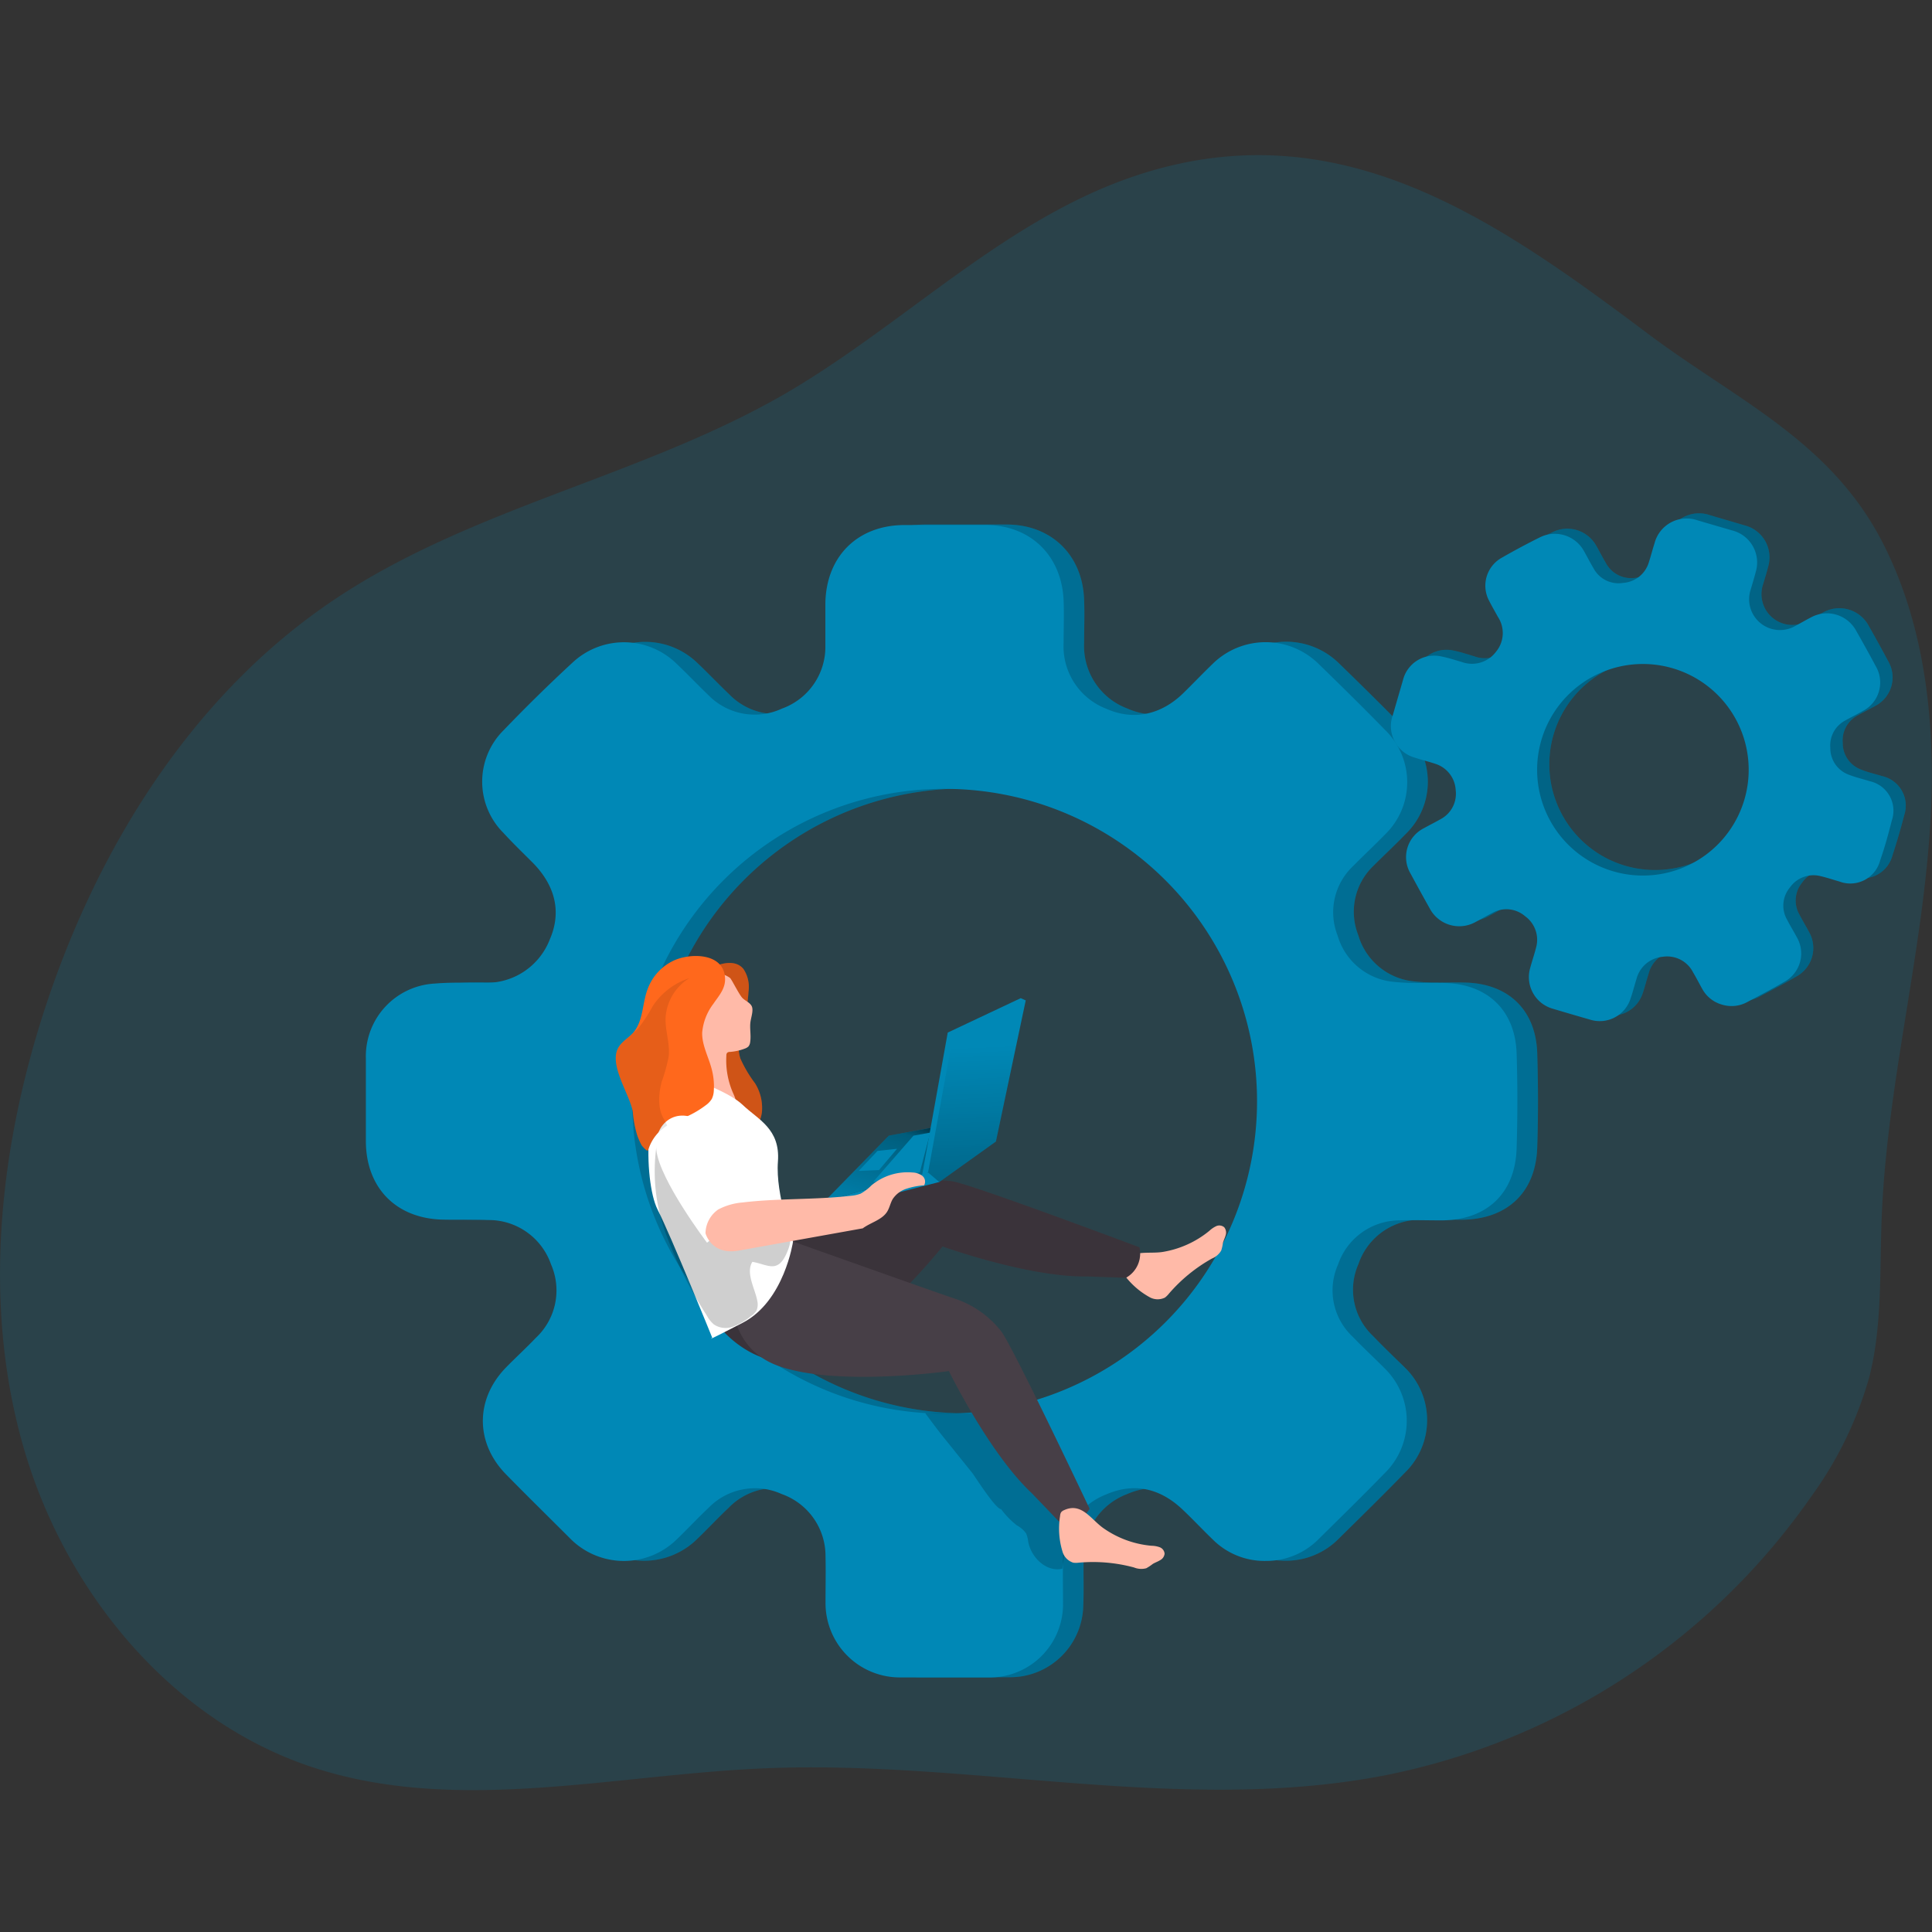 <?xml version="1.0" encoding="UTF-8" standalone="no"?>
<svg
   xmlns:dc="http://purl.org/dc/elements/1.1/"
   xmlns:cc="http://creativecommons.org/ns#"
   xmlns:rdf="http://www.w3.org/1999/02/22-rdf-syntax-ns#"
   xmlns:svg="http://www.w3.org/2000/svg"
   xmlns="http://www.w3.org/2000/svg"
   xmlns:xlink="http://www.w3.org/1999/xlink"
   xmlns:sodipodi="http://sodipodi.sourceforge.net/DTD/sodipodi-0.dtd"
   xmlns:inkscape="http://www.inkscape.org/namespaces/inkscape"
   inkscape:version="1.0 (4035a4fb49, 2020-05-01)"
   height="273.96"
   width="273.96"
   sodipodi:docname="settings_monochromatic.svg"
   version="1.1"
   viewBox="0 0 273.96 273.96"
   data-name="Layer 1"
   id="Layer_1">
  <rect x="0" y="0" width="273.96" height="273.96" fill="#333333" stroke="none"/>
  <sodipodi:namedview
     inkscape:current-layer="Layer_1"
     inkscape:window-maximized="1"
     inkscape:window-y="201"
     inkscape:window-x="0"
     inkscape:cy="150.97304"
     inkscape:cx="126.48498"
     inkscape:zoom="1.7320137"
     showgrid="false"
     id="namedview83"
     inkscape:window-height="717"
     inkscape:window-width="1366"
     inkscape:pageshadow="2"
     inkscape:pageopacity="0"
     guidetolerance="10"
     gridtolerance="10"
     objecttolerance="10"
     borderopacity="1"
     bordercolor="#666666"
     pagecolor="#ffffff" />
  <defs
     id="defs12">
    <linearGradient
       gradientUnits="userSpaceOnUse"
       y2="152.45"
       x2="122.41"
       y1="133.63"
       x1="128.14"
       id="linear-gradient">
      <stop
         id="stop2"
         offset="0.01" />
      <stop
         id="stop4"
         stop-opacity="0.69"
         offset="0.13" />
      <stop
         id="stop6"
         stop-opacity="0.32"
         offset="0.25" />
      <stop
         id="stop8"
         stop-opacity="0"
         offset="1" />
    </linearGradient>
    <linearGradient
       xlink:href="#linear-gradient"
       y2="126.45"
       x2="138.29"
       y1="160.1"
       x1="139.7"
       id="linear-gradient-2" />
    <linearGradient
       y2="152.45"
       x2="122.41"
       y1="133.63"
       x1="128.14"
       gradientUnits="userSpaceOnUse"
       id="linearGradient910"
       xlink:href="#linear-gradient"
       inkscape:collect="always" />
  </defs>
  <title
     id="title14">23</title>
  <path
     id="path16"
     style="isolation:isolate"
     opacity="0.18"
     fill="#0088b6"
     d="m 161.03,24.92 c -18.53,6.19 -32.7,21 -49.6,30.85 -20.24,11.74 -44.27,16.12 -63.75,29.07 -20.36,13.53 -34,35.49 -41.5,58.75 -6.43,20 -8.64,41.88 -2.74,62 5.9,20.12 20.74,38.29 40.68,44.94 20.49,6.83 42.74,1.12 64.32,0.22 29.51,-1.24 59.41,6.66 88.38,0.91 a 96.56,96.56 0 0 0 60.06,-39.51 53.43,53.43 0 0 0 8.18,-16.85 c 1.86,-7.29 1.47,-14.93 1.76,-22.45 0.69,-18.32 5.49,-36.27 6.8,-54.56 1,-13.86 -0.2,-28.71 -6.62,-41.27 C 259.61,62.54 246.3,56.76 233.91,47.49 212.19,31.21 189.88,15.29 161.03,24.92 Z" />
  <g
     transform="translate(0,22)"
     id="Q83r0t">
    <path
       id="path18"
       fill="#0088b6"
       transform="translate(-30.12,-8)"
       d="m 276.08,127.68 a 4.56,4.56 0 0 1 -2.82,-2.18 c -0.45,-0.79 -0.86,-1.61 -1.32,-2.39 a 4.14,4.14 0 0 0 -4.31,-2.22 4.21,4.21 0 0 0 -3.72,3.12 c -0.3,0.93 -0.53,1.87 -0.84,2.79 a 4.59,4.59 0 0 1 -5.77,3 c -1.74,-0.49 -3.49,-1 -5.23,-1.53 a 4.65,4.65 0 0 1 -3.23,-5.82 c 0.25,-0.93 0.57,-1.85 0.81,-2.79 a 4.15,4.15 0 0 0 -1.55,-4.52 4,4 0 0 0 -4.65,-0.45 c -0.81,0.41 -1.59,0.88 -2.4,1.3 a 4.73,4.73 0 0 1 -6.46,-2 c -0.92,-1.64 -1.83,-3.28 -2.72,-4.94 a 4.58,4.58 0 0 1 1.89,-6.43 c 0.76,-0.43 1.55,-0.82 2.31,-1.26 a 4,4 0 0 0 2.19,-4.14 4.12,4.12 0 0 0 -2.94,-3.75 c -0.92,-0.32 -1.87,-0.54 -2.79,-0.84 a 4.65,4.65 0 0 1 -3.18,-6.08 c 0.48,-1.65 1,-3.31 1.46,-5 a 4.57,4.57 0 0 1 5.45,-3.29 c 1,0.2 1.93,0.52 2.89,0.8 a 4.25,4.25 0 0 0 4.85,-1.33 4.2,4.2 0 0 0 0.28,-5 c -0.41,-0.74 -0.83,-1.47 -1.21,-2.23 a 4.53,4.53 0 0 1 1.82,-6.17 c 1.77,-1 3.57,-2 5.39,-2.87 a 4.7,4.7 0 0 1 6.18,1.91 c 0.47,0.81 0.89,1.66 1.37,2.46 a 4.05,4.05 0 0 0 4.17,2.11 4.11,4.11 0 0 0 3.71,-3 c 0.28,-0.87 0.5,-1.75 0.77,-2.62 a 4.71,4.71 0 0 1 6.13,-3.26 l 4.86,1.43 a 4.68,4.68 0 0 1 3.36,5.92 c -0.21,0.85 -0.48,1.68 -0.73,2.52 a 4.37,4.37 0 0 0 6.34,5.11 c 0.74,-0.4 1.48,-0.82 2.23,-1.21 a 4.72,4.72 0 0 1 6.41,1.87 q 1.44,2.54 2.81,5.1 a 4.55,4.55 0 0 1 -1.86,6.3 c -0.82,0.46 -1.66,0.87 -2.48,1.34 a 4,4 0 0 0 -2.13,3.89 4,4 0 0 0 2.6,3.8 c 0.95,0.39 2,0.62 3,0.93 a 4.28,4.28 0 0 1 3.12,5.53 c -0.49,1.91 -1.05,3.81 -1.66,5.68 a 4.37,4.37 0 0 1 -5.78,3 c -0.87,-0.24 -1.74,-0.54 -2.62,-0.74 a 4.07,4.07 0 0 0 -4.4,1.6 4,4 0 0 0 -0.39,4.58 c 0.43,0.83 0.92,1.63 1.36,2.46 a 4.59,4.59 0 0 1 -1.85,6.32 c -1.69,1 -3.4,1.87 -5.11,2.79 a 4.55,4.55 0 0 1 -3.61,0.4 z M 250.42,90.15 A 15,15 0 1 0 269.1,80 15,15 0 0 0 250.42,90.15 Z" />
  </g>
  <g
     transform="translate(0,22)"
     data-name="Q83r0t"
     id="Q83r0t-2">
    <path
       id="path21"
       fill="#0088b6"
       transform="translate(-30.12,-8)"
       d="m 212.56,207.31 a 10.42,10.42 0 0 1 -7.52,-3 c -1.48,-1.42 -2.88,-2.94 -4.38,-4.34 -3.14,-2.94 -6.76,-3.82 -10.77,-2.09 a 9.53,9.53 0 0 0 -6.11,9.15 c -0.05,2.2 0.05,4.4 -0.05,6.59 a 10.37,10.37 0 0 1 -10.61,10.21 q -6.17,0 -12.34,0 a 10.54,10.54 0 0 1 -10.73,-10.59 c -0.05,-2.2 0,-4.4 0,-6.59 a 9.32,9.32 0 0 0 -6.22,-8.82 9.16,9.16 0 0 0 -10.41,2 c -1.5,1.4 -2.89,2.92 -4.38,4.34 a 10.71,10.71 0 0 1 -15.28,-0.12 q -4.56,-4.47 -9,-9 c -4.41,-4.49 -4.39,-10.7 0,-15.19 1.39,-1.42 2.85,-2.76 4.22,-4.2 a 9.2,9.2 0 0 0 2.14,-10.39 9.35,9.35 0 0 0 -8.79,-6.28 c -2.19,-0.1 -4.39,0 -6.59,-0.06 -6.58,-0.24 -10.75,-4.6 -10.76,-11.18 0,-3.9 0,-7.8 0,-11.7 a 10.32,10.32 0 0 1 9.75,-10.61 c 2.26,-0.19 4.54,-0.12 6.8,-0.12 4.52,0 7.75,-2 9.54,-6.16 1.69,-3.91 0.75,-7.7 -2.57,-11 -1.35,-1.35 -2.74,-2.68 -4,-4.07 a 10.29,10.29 0 0 1 0,-14.57 q 4.82,-5 9.88,-9.67 A 10.65,10.65 0 0 1 129,80 c 1.54,1.46 3,3 4.55,4.48 a 9.16,9.16 0 0 0 10.42,1.92 9.31,9.31 0 0 0 6.16,-8.86 c 0.05,-2 0,-4.11 0,-6.16 0.15,-6.61 4.61,-11 11.23,-11 h 11.49 c 6.35,0 10.81,4.33 11,10.73 0.08,2 0,4 0,6 a 9.47,9.47 0 0 0 6.1,9.35 c 3.86,1.7 7.77,0.83 10.92,-2.27 1.36,-1.35 2.69,-2.73 4.07,-4.06 a 10.69,10.69 0 0 1 15.12,0 q 4.74,4.59 9.36,9.29 a 10.31,10.31 0 0 1 0,14.87 c -1.48,1.53 -3.06,3 -4.54,4.48 a 9,9 0 0 0 -2.16,9.82 9.16,9.16 0 0 0 8.08,6.59 c 2.31,0.25 4.67,0.1 7,0.15 6.17,0.11 10.1,3.85 10.3,10 0.14,4.46 0.15,8.93 0,13.4 -0.22,6.37 -4.25,10.15 -10.64,10.23 -2,0 -4.11,-0.07 -6.16,0 a 9.24,9.24 0 0 0 -8.55,6.28 9,9 0 0 0 2.06,10.2 c 1.47,1.53 3,3 4.53,4.49 a 10.38,10.38 0 0 1 0,14.89 c -3.07,3.16 -6.2,6.23 -9.34,9.32 a 10.46,10.46 0 0 1 -7.44,3.17 z M 122.69,142 A 44.3,44.3 0 1 0 167.12,97.81 44.21,44.21 0 0 0 122.69,142 Z" />
  </g>
  <g
     transform="translate(0,22)"
     opacity="0.19"
     data-name="Q83r0t"
     id="Q83r0t-3">
    <path
       id="path24"
       fill="#020202"
       transform="translate(-30.12,-8)"
       d="m 212.56,207.31 a 10.42,10.42 0 0 1 -7.52,-3 c -1.48,-1.42 -2.88,-2.94 -4.38,-4.34 -3.14,-2.94 -6.76,-3.82 -10.77,-2.09 a 9.53,9.53 0 0 0 -6.11,9.15 c -0.05,2.2 0.05,4.4 -0.05,6.59 a 10.37,10.37 0 0 1 -10.61,10.21 q -6.17,0 -12.34,0 a 10.54,10.54 0 0 1 -10.73,-10.59 c -0.05,-2.2 0,-4.4 0,-6.59 a 9.32,9.32 0 0 0 -6.22,-8.82 9.16,9.16 0 0 0 -10.41,2 c -1.5,1.4 -2.89,2.92 -4.38,4.34 a 10.71,10.71 0 0 1 -15.28,-0.12 q -4.56,-4.47 -9,-9 c -4.41,-4.49 -4.39,-10.7 0,-15.19 1.39,-1.42 2.85,-2.76 4.22,-4.2 a 9.2,9.2 0 0 0 2.14,-10.39 9.35,9.35 0 0 0 -8.79,-6.28 c -2.19,-0.1 -4.39,0 -6.59,-0.06 -6.58,-0.24 -10.75,-4.6 -10.76,-11.18 0,-3.9 0,-7.8 0,-11.7 a 10.32,10.32 0 0 1 9.75,-10.61 c 2.26,-0.19 4.54,-0.12 6.8,-0.12 4.52,0 7.75,-2 9.54,-6.16 1.69,-3.91 0.75,-7.7 -2.57,-11 -1.35,-1.35 -2.74,-2.68 -4,-4.07 a 10.29,10.29 0 0 1 0,-14.57 q 4.82,-5 9.88,-9.67 A 10.65,10.65 0 0 1 129,80 c 1.54,1.46 3,3 4.55,4.48 a 9.16,9.16 0 0 0 10.42,1.92 9.31,9.31 0 0 0 6.16,-8.86 c 0.05,-2 0,-4.11 0,-6.16 0.15,-6.61 4.61,-11 11.23,-11 h 11.49 c 6.35,0 10.81,4.33 11,10.73 0.08,2 0,4 0,6 a 9.47,9.47 0 0 0 6.1,9.35 c 3.86,1.7 7.77,0.83 10.92,-2.27 1.36,-1.35 2.69,-2.73 4.07,-4.06 a 10.69,10.69 0 0 1 15.12,0 q 4.74,4.59 9.36,9.29 a 10.31,10.31 0 0 1 0,14.87 c -1.48,1.53 -3.06,3 -4.54,4.48 a 9,9 0 0 0 -2.16,9.82 9.16,9.16 0 0 0 8.08,6.59 c 2.31,0.25 4.67,0.1 7,0.15 6.17,0.11 10.1,3.85 10.3,10 0.14,4.46 0.15,8.93 0,13.4 -0.22,6.37 -4.25,10.15 -10.64,10.23 -2,0 -4.11,-0.07 -6.16,0 a 9.24,9.24 0 0 0 -8.55,6.28 9,9 0 0 0 2.06,10.2 c 1.47,1.53 3,3 4.53,4.49 a 10.38,10.38 0 0 1 0,14.89 c -3.07,3.16 -6.2,6.23 -9.34,9.32 a 10.46,10.46 0 0 1 -7.44,3.17 z M 122.69,142 A 44.3,44.3 0 1 0 167.12,97.81 44.21,44.21 0 0 0 122.69,142 Z" />
  </g>
  <path
     id="path27"
     fill="#ff681c"
     d="m 105.42,137.4 a 4.59,4.59 0 0 1 0.72,3.2 19.13,19.13 0 0 1 -0.46,3.2 c -0.5,2.09 -1.35,4.27 -0.69,6.31 a 17.8,17.8 0 0 0 2.06,3.48 6.59,6.59 0 0 1 1,4 4.4,4.4 0 0 1 -2.17,3.41 c -1.65,-3.06 -4.28,-5.45 -6.45,-8.17 -2.17,-2.72 -4,-6.09 -3.43,-9.52 a 8.05,8.05 0 0 1 3.62,-5.44 c 1.43,-0.87 4.36,-2.22 5.8,-0.47 z" />
  <path
     id="path29"
     opacity="0.19"
     fill="#020202"
     d="m 105.42,137.4 a 4.59,4.59 0 0 1 0.72,3.2 19.13,19.13 0 0 1 -0.46,3.2 c -0.5,2.09 -1.35,4.27 -0.69,6.31 a 17.8,17.8 0 0 0 2.06,3.48 6.59,6.59 0 0 1 1,4 4.4,4.4 0 0 1 -2.17,3.41 c -1.65,-3.06 -4.28,-5.45 -6.45,-8.17 -2.17,-2.72 -4,-6.09 -3.43,-9.52 a 8.05,8.05 0 0 1 3.62,-5.44 c 1.43,-0.87 4.36,-2.22 5.8,-0.47 z" />
  <g
     transform="translate(0,22)"
     data-name="Q83r0t"
     id="Q83r0t-4">
    <path
       id="path31"
       fill="#0088b6"
       transform="translate(-30.12,-8)"
       d="m 209.64,207.34 a 10.36,10.36 0 0 1 -7.51,-3 c -1.48,-1.42 -2.88,-2.93 -4.38,-4.34 -3.14,-2.94 -6.77,-3.82 -10.77,-2.09 a 9.56,9.56 0 0 0 -6.12,9.15 c -0.05,2.2 0,4.4 0,6.59 a 10.39,10.39 0 0 1 -10.62,10.21 q -6.16,0 -12.33,0 a 10.54,10.54 0 0 1 -10.73,-10.59 c 0,-2.19 0.05,-4.4 0,-6.59 a 9.32,9.32 0 0 0 -6.21,-8.82 9.17,9.17 0 0 0 -10.42,2 c -1.5,1.4 -2.89,2.92 -4.38,4.34 a 10.71,10.71 0 0 1 -15.28,-0.12 c -3,-3 -6.06,-6 -9,-9 -4.41,-4.49 -4.39,-10.7 0,-15.19 1.39,-1.42 2.86,-2.76 4.23,-4.2 a 9.19,9.19 0 0 0 2.14,-10.39 9.35,9.35 0 0 0 -8.89,-6.3 c -2.2,-0.1 -4.4,0 -6.6,-0.06 C 86.2,158.73 82,154.36 82,147.78 c 0,-3.9 0,-7.8 0,-11.7 a 10.33,10.33 0 0 1 9.76,-10.61 c 2.25,-0.19 4.53,-0.12 6.8,-0.12 a 9.61,9.61 0 0 0 9.53,-6.16 c 1.7,-3.91 0.76,-7.7 -2.57,-11 -1.35,-1.35 -2.73,-2.68 -4,-4.07 a 10.27,10.27 0 0 1 0,-14.56 q 4.8,-5 9.87,-9.68 a 10.66,10.66 0 0 1 14.66,0.23 c 1.54,1.46 3,3 4.54,4.48 a 9.18,9.18 0 0 0 10.41,1.89 9.3,9.3 0 0 0 6.16,-8.87 c 0,-2 0,-4.11 0,-6.16 0.15,-6.61 4.61,-11 11.24,-11 h 11.48 c 6.35,0 10.81,4.33 11.06,10.73 0.08,2 0,4 0,6 a 9.47,9.47 0 0 0 6.1,9.34 c 3.85,1.7 7.76,0.83 10.91,-2.27 1.37,-1.34 2.69,-2.73 4.07,-4.06 a 10.71,10.71 0 0 1 15.13,0 c 3.15,3.06 6.28,6.15 9.35,9.29 a 10.32,10.32 0 0 1 0,14.87 c -1.49,1.53 -3.07,3 -4.54,4.49 a 9,9 0 0 0 -2.17,9.81 9.16,9.16 0 0 0 8.08,6.59 c 2.32,0.25 4.67,0.1 7,0.15 6.17,0.11 10.11,3.86 10.31,10 0.14,4.46 0.14,8.94 0,13.4 -0.18,6.4 -4.18,10.21 -10.61,10.26 -2.06,0 -4.12,-0.07 -6.17,0 a 9.25,9.25 0 0 0 -8.55,6.28 9,9 0 0 0 2.06,10.2 c 1.47,1.53 3.06,3 4.54,4.49 a 10.39,10.39 0 0 1 0,14.9 c -3.06,3.15 -6.2,6.22 -9.33,9.31 a 10.43,10.43 0 0 1 -7.48,3.11 z m -89.87,-65.28 a 44.3,44.3 0 1 0 44.44,-44.2 44.22,44.22 0 0 0 -44.44,44.2 z" />
  </g>
  <path
     id="path34"
     opacity="0.19"
     fill="#020202"
     d="m 141.96,214 a 11.74,11.74 0 0 0 2.25,2.31 3.89,3.89 0 0 1 1.29,1.12 4,4 0 0 1 0.3,1.17 c 0.41,2.27 2.59,4.36 4.84,3.85 l 1.08,-7.56 a 3.7,3.7 0 0 0 0,-1.75 3.62,3.62 0 0 0 -1,-1.32 44.1,44.1 0 0 1 -7,-8.93 5.78,5.78 0 0 0 -1.91,-2.29 c -0.81,-0.47 0,-1.06 -0.92,-0.8 -2.42,0.68 -4.07,0.64 -9.69,0.59 0,0 1.77,2.4 2.55,3.36 l 4.13,5.13 c 0.52,0.71 3.31,5.12 4.08,5.12 z" />
  <g
     transform="translate(0,22)"
     opacity="0.27"
     data-name="Q83r0t"
     id="Q83r0t-5">
    <path
       id="path36"
       fill="#020202"
       transform="translate(-30.12,-8)"
       d="m 276.08,127.68 a 4.56,4.56 0 0 1 -2.82,-2.18 c -0.45,-0.79 -0.86,-1.61 -1.32,-2.39 a 4.14,4.14 0 0 0 -4.31,-2.22 4.21,4.21 0 0 0 -3.72,3.12 c -0.3,0.93 -0.53,1.87 -0.84,2.79 a 4.59,4.59 0 0 1 -5.77,3 c -1.74,-0.49 -3.49,-1 -5.23,-1.53 a 4.65,4.65 0 0 1 -3.23,-5.82 c 0.25,-0.93 0.57,-1.85 0.81,-2.79 a 4.15,4.15 0 0 0 -1.55,-4.52 4,4 0 0 0 -4.65,-0.45 c -0.81,0.41 -1.59,0.88 -2.4,1.3 a 4.73,4.73 0 0 1 -6.46,-2 c -0.92,-1.64 -1.83,-3.28 -2.72,-4.94 a 4.58,4.58 0 0 1 1.89,-6.43 c 0.76,-0.43 1.55,-0.82 2.31,-1.26 a 4,4 0 0 0 2.19,-4.14 4.12,4.12 0 0 0 -2.94,-3.75 c -0.92,-0.32 -1.87,-0.54 -2.79,-0.84 a 4.65,4.65 0 0 1 -3.18,-6.08 c 0.48,-1.65 1,-3.31 1.46,-5 a 4.57,4.57 0 0 1 5.45,-3.29 c 1,0.2 1.93,0.52 2.89,0.8 a 4.25,4.25 0 0 0 4.85,-1.33 4.2,4.2 0 0 0 0.28,-5 c -0.41,-0.74 -0.83,-1.47 -1.21,-2.23 a 4.53,4.53 0 0 1 1.82,-6.17 c 1.77,-1 3.57,-2 5.39,-2.87 a 4.7,4.7 0 0 1 6.18,1.91 c 0.47,0.81 0.89,1.66 1.37,2.46 a 4.05,4.05 0 0 0 4.17,2.11 4.11,4.11 0 0 0 3.71,-3 c 0.28,-0.87 0.5,-1.75 0.77,-2.62 a 4.71,4.71 0 0 1 6.13,-3.26 l 4.86,1.43 a 4.68,4.68 0 0 1 3.36,5.92 c -0.21,0.85 -0.48,1.68 -0.73,2.52 a 4.37,4.37 0 0 0 6.34,5.11 c 0.74,-0.4 1.48,-0.82 2.23,-1.21 a 4.72,4.72 0 0 1 6.41,1.87 q 1.44,2.54 2.81,5.1 a 4.55,4.55 0 0 1 -1.86,6.3 c -0.82,0.46 -1.66,0.87 -2.48,1.34 a 4,4 0 0 0 -2.13,3.89 4,4 0 0 0 2.6,3.8 c 0.95,0.39 2,0.62 3,0.93 a 4.28,4.28 0 0 1 3.12,5.53 c -0.49,1.91 -1.05,3.81 -1.66,5.68 a 4.37,4.37 0 0 1 -5.78,3 c -0.87,-0.24 -1.74,-0.54 -2.62,-0.74 a 4.07,4.07 0 0 0 -4.4,1.6 4,4 0 0 0 -0.39,4.58 c 0.43,0.83 0.92,1.63 1.36,2.46 a 4.59,4.59 0 0 1 -1.85,6.32 c -1.69,1 -3.4,1.87 -5.11,2.79 a 4.55,4.55 0 0 1 -3.61,0.4 z M 250.42,90.15 A 15,15 0 1 0 269.1,80 15,15 0 0 0 250.42,90.15 Z" />
  </g>
  <g
     transform="translate(0,22)"
     data-name="Q83r0t"
     id="Q83r0t-6">
    <path
       id="path39"
       fill="#0088b6"
       transform="translate(-30.12,-8)"
       d="m 274.35,128.47 a 4.6,4.6 0 0 1 -2.82,-2.19 c -0.45,-0.79 -0.85,-1.6 -1.32,-2.38 a 4.12,4.12 0 0 0 -4.3,-2.23 4.22,4.22 0 0 0 -3.73,3.13 c -0.29,0.92 -0.52,1.87 -0.84,2.78 a 4.58,4.58 0 0 1 -5.76,3 q -2.62,-0.75 -5.23,-1.53 a 4.66,4.66 0 0 1 -3.24,-5.82 c 0.25,-0.94 0.57,-1.86 0.81,-2.8 a 4.12,4.12 0 0 0 -1.54,-4.51 4.06,4.06 0 0 0 -4.66,-0.46 c -0.81,0.41 -1.59,0.88 -2.4,1.3 a 4.73,4.73 0 0 1 -6.46,-1.94 q -1.38,-2.46 -2.72,-4.94 a 4.59,4.59 0 0 1 1.89,-6.44 c 0.77,-0.43 1.56,-0.82 2.31,-1.25 a 4.08,4.08 0 0 0 2.2,-4.14 4.14,4.14 0 0 0 -2.95,-3.76 c -0.92,-0.31 -1.87,-0.53 -2.79,-0.84 a 4.64,4.64 0 0 1 -3.17,-6.07 q 0.72,-2.49 1.45,-5 a 4.56,4.56 0 0 1 5.45,-3.29 c 1,0.2 1.94,0.51 2.9,0.79 a 4.24,4.24 0 0 0 4.8,-1.43 4.16,4.16 0 0 0 0.28,-5 c -0.4,-0.74 -0.83,-1.47 -1.21,-2.22 a 4.54,4.54 0 0 1 1.82,-6.17 q 2.65,-1.52 5.39,-2.88 a 4.72,4.72 0 0 1 6.19,1.91 c 0.47,0.82 0.88,1.66 1.37,2.46 a 4,4 0 0 0 4.17,2.11 4.11,4.11 0 0 0 3.71,-3 c 0.28,-0.86 0.5,-1.75 0.78,-2.61 a 4.7,4.7 0 0 1 6.12,-3.26 l 4.87,1.42 a 4.69,4.69 0 0 1 3.36,5.92 c -0.22,0.85 -0.48,1.69 -0.73,2.53 a 4.37,4.37 0 0 0 6.33,5.11 c 0.75,-0.4 1.48,-0.83 2.23,-1.22 a 4.72,4.72 0 0 1 6.41,1.88 q 1.44,2.52 2.82,5.1 a 4.55,4.55 0 0 1 -1.87,6.29 c -0.81,0.47 -1.66,0.88 -2.48,1.34 a 4,4 0 0 0 -2.13,3.89 4,4 0 0 0 2.61,3.8 c 1,0.39 2,0.62 3,0.93 a 4.28,4.28 0 0 1 3.12,5.54 c -0.49,1.91 -1,3.81 -1.66,5.68 a 4.37,4.37 0 0 1 -5.78,3 c -0.87,-0.25 -1.73,-0.54 -2.62,-0.75 a 4.08,4.08 0 0 0 -4.4,1.6 4,4 0 0 0 -0.39,4.58 c 0.43,0.84 0.93,1.64 1.37,2.47 a 4.58,4.58 0 0 1 -1.91,6.4 c -1.69,1 -3.4,1.87 -5.11,2.79 a 4.63,4.63 0 0 1 -3.54,0.38 z M 248.69,90.94 a 15,15 0 1 0 18.68,-10.16 15,15 0 0 0 -18.68,10.16 z" />
  </g>
  <path
     id="path42"
     fill="#ffbaa8"
     d="m 171.48,174.54 a 3.76,3.76 0 0 1 1,-0.68 1.08,1.08 0 0 1 1.12,0.17 1.21,1.21 0 0 1 0.2,1.12 c -0.1,0.38 -0.3,0.74 -0.39,1.12 a 6.27,6.27 0 0 1 -0.24,1.06 2.7,2.7 0 0 1 -1.31,1.13 22.58,22.58 0 0 0 -6.12,5 3.12,3.12 0 0 1 -0.55,0.54 2.33,2.33 0 0 1 -2.23,-0.09 11.17,11.17 0 0 1 -3.7,-3.35 1.13,1.13 0 0 1 -0.26,-0.48 0.91,0.91 0 0 1 0.08,-0.49 c 1,-2.6 3.67,-1.71 5.83,-2.07 a 14,14 0 0 0 6.57,-2.98 z" />
  <path
     id="path44"
     fill="#473f47"
     d="m 102.29,188.45 c 0,0 5.86,7.28 13.9,3.7 8.04,-3.58 17.46,-15.4 17.46,-15.4 0,0 12.23,4.39 20.47,4.25 l 5.54,0.19 a 3.92,3.92 0 0 0 1.91,-4.32 c 0,0 -24.27,-9.12 -26.57,-9.36 a 13.84,13.84 0 0 0 -8,1.33 c -3.25,1.54 -15.79,7.43 -15.79,7.43 z" />
  <path
     id="path46"
     opacity="0.19"
     fill="#020202"
     d="m 102.29,188.45 c 0,0 5.86,7.28 13.9,3.7 8.04,-3.58 17.46,-15.4 17.46,-15.4 0,0 12.23,4.39 20.47,4.25 l 5.54,0.19 a 3.92,3.92 0 0 0 1.91,-4.32 c 0,0 -24.27,-9.12 -26.57,-9.36 a 13.84,13.84 0 0 0 -8,1.33 c -3.25,1.54 -15.79,7.43 -15.79,7.43 z" />
  <path
     id="path48"
     fill="#473f47"
     d="m 103.88,181 c 0,0 -1.83,9.65 6.44,12.67 8.27,3.02 24.23,0.75 24.23,0.75 0,0 5.73,11.67 11.74,17.3 l 3.84,4 a 3.91,3.91 0 0 0 4.38,-1.77 c 0,0 -11.09,-23.44 -12.57,-25.21 a 13.91,13.91 0 0 0 -6.7,-4.64 c -3.4,-1.15 -22.82,-8.06 -22.82,-8.06 z" />
  <path
     id="path50"
     fill="#ffbaa8"
     d="m 163.27,219.19 a 3.62,3.62 0 0 1 1.18,0.21 1.07,1.07 0 0 1 0.69,0.91 1.17,1.17 0 0 1 -0.64,0.93 c -0.33,0.21 -0.72,0.33 -1.05,0.54 a 6.81,6.81 0 0 1 -0.91,0.6 2.72,2.72 0 0 1 -1.73,-0.11 22.35,22.35 0 0 0 -7.85,-0.68 2.84,2.84 0 0 1 -0.77,0 2.31,2.31 0 0 1 -1.54,-1.62 11.14,11.14 0 0 1 -0.33,-5 1.12,1.12 0 0 1 0.15,-0.53 1,1 0 0 1 0.4,-0.29 c 2.52,-1.17 3.82,1.32 5.63,2.57 a 14,14 0 0 0 6.77,2.47 z" />
  <polygon
     transform="translate(0,22)"
     id="polygon52"
     fill="#0088b6"
     points="116.98,148.3 131.6,144.26 135.15,124.77 136.99,125 133.19,145.61 117.21,149.71 " />
  <polygon
     transform="translate(0,22)"
     id="polygon54"
     fill="#0088b6"
     points="131.6,144.26 131.96,137.94 126.04,139.04 116.98,148.3 " />
  <polygon
     transform="translate(0,22)"
     style="fill:url(#linearGradient910)"
     id="polygon56"
     fill="url(#linear-gradient)"
     points="131.6,144.26 131.96,137.94 126.04,139.04 116.98,148.3 " />
  <polygon
     transform="translate(0,22)"
     id="polygon58"
     fill="#0088b6"
     points="130.43,144.23 131.92,138.6 129.53,139.04 123.8,145.61 " />
  <polygon
     transform="translate(0,22)"
     id="polygon60"
     fill="#0088b6"
     points="130.74,144.74 134.39,124.42 144.74,119.54 145.45,119.86 131.6,144.26 " />
  <path
     id="path62"
     fill="#ffbaa8"
     d="m 105.21,141.44 c 0.39,0.46 1.06,0.66 1.36,1.19 0.3,0.53 0,1.41 -0.13,2.13 -0.18,1 0.1,2 -0.07,3.05 a 1.16,1.16 0 0 1 -0.25,0.59 1.4,1.4 0 0 1 -0.47,0.28 7.41,7.41 0 0 1 -2.12,0.48 0.62,0.62 0 0 0 -0.41,0.12 0.56,0.56 0 0 0 -0.12,0.4 11.51,11.51 0 0 0 1,5.43 c 0.25,0.56 0.54,1.25 0.18,1.75 a 1.27,1.27 0 0 1 -0.51,0.37 c -1.3,0.55 -2.78,-0.24 -3.87,-1.14 a 16.13,16.13 0 0 1 -2.61,-2.74 2.93,2.93 0 0 1 -0.52,-0.93 3.5,3.5 0 0 1 0,-1.37 22.58,22.58 0 0 0 0,-4.65 c -0.22,-2 -0.7,-4 -0.25,-5.93 a 3.08,3.08 0 0 1 0.94,-1.73 3.92,3.92 0 0 1 2,-0.68 c 1.44,-0.18 3,-0.25 4.18,0.63 0.27,0.31 1.19,2.18 1.67,2.75 z" />
  <path
     id="path64"
     fill="#ffffff"
     d="m 96.78,152.52 c 0,0 6.37,2.07 8.53,4.15 2.16,2.08 5.36,3.37 5,8.06 -0.36,4.69 2.14,11.34 2.14,11.34 0,0 -1.22,8.44 -7.13,11.5 -5.91,3.06 -4.32,2.13 -4.32,2.13 0,0 -5.79,-14.3 -7.77,-18.22 -1.98,-3.92 -2.28,-18.67 3.55,-18.96 z" />
  <path
     id="path66"
     opacity="0.19"
     fill="#020202"
     d="m 107.38,184.45 a 2.2,2.2 0 0 1 -0.11,1.39 2.79,2.79 0 0 1 -0.82,0.82 9.11,9.11 0 0 1 -2.48,1.45 3,3 0 0 1 -2.75,-0.31 4.39,4.39 0 0 1 -1,-1.27 59.15,59.15 0 0 1 -5.8,-11.58 25.65,25.65 0 0 1 -1.28,-12.77 l 3.93,4.43 a 33.32,33.32 0 0 0 5.4,5.22 11.12,11.12 0 0 0 7,2.27 c 2.89,-0.2 3.12,1.59 1.89,4 -1.23,2.41 -2.62,1.18 -4.67,0.83 -0.99,1.58 0.4,3.85 0.69,5.52 z" />
  <path
     id="path68"
     fill="#ff681c"
     d="m 100.93,151.64 a 9.48,9.48 0 0 1 0.29,3 3,3 0 0 1 -0.28,1.18 3.1,3.1 0 0 1 -0.84,0.89 13.84,13.84 0 0 1 -2.75,1.63 21.6,21.6 0 0 0 -2.69,1.2 l -0.07,0.05 a 6.21,6.21 0 0 0 -2.68,3.5 c -0.1,0.34 -0.9,-0.64 -0.93,-0.69 a 11.26,11.26 0 0 1 -0.59,-1.32 15.5,15.5 0 0 1 -0.66,-3.44 c -0.42,-2.48 -3.51,-6.74 -2,-9.16 0.52,-0.84 1.44,-1.34 2.09,-2.08 v 0 c 1.41,-1.65 1.24,-4.08 2,-6.11 a 7.19,7.19 0 0 1 3.76,-4.1 c 2.39,-1.08 7,-1.06 7.23,2.43 0.11,1.55 -0.86,2.55 -1.66,3.73 a 7.88,7.88 0 0 0 -1.58,4.06 c -0.05,1.79 0.91,3.47 1.36,5.23 z" />
  <path
     id="path70"
     fill="#ffffff"
     d="m 100.33,159.87 c 0,0 5.36,9.4 6.21,10 0.85,0.6 -6.28,6.35 -6.28,6.35 0,0 -6.74,-8.89 -7.19,-13.16 -0.45,-4.27 3.71,-6.69 7.26,-3.19 z" />
  <path
     id="path72"
     fill="#ffbaa8"
     d="m 100.04,174.87 c 0,0 0.8,3.18 4.75,2.46 l 17.55,-3.15 c 1.1,-0.82 2.72,-1.19 3.45,-2.35 0.35,-0.55 0.46,-1.22 0.79,-1.79 a 3.66,3.66 0 0 1 2,-1.49 10.1,10.1 0 0 1 2.46,-0.47 1.06,1.06 0 0 0 -0.25,-1.34 2.46,2.46 0 0 0 -1.4,-0.48 8,8 0 0 0 -5.82,1.83 6.91,6.91 0 0 1 -1.53,1.17 5,5 0 0 1 -1.33,0.3 c -5.12,0.59 -10.3,0.34 -15.41,0.95 a 8.93,8.93 0 0 0 -3.46,1 4.19,4.19 0 0 0 -1.8,3.36 z" />
  <path
     id="path74"
     opacity="0.1"
     fill="#020202"
     d="m 94.38,144.32 c -0.07,1.84 0.65,3.66 0.44,5.5 a 24.43,24.43 0 0 1 -1,3.6 c -0.41,1.6 -0.6,3.71 0.28,5.19 a 7.59,7.59 0 0 1 0.5,1 6.21,6.21 0 0 0 -2.68,3.5 c -0.1,0.34 -0.9,-0.64 -0.93,-0.69 a 11.26,11.26 0 0 1 -0.59,-1.32 15.5,15.5 0 0 1 -0.66,-3.44 c -0.42,-2.48 -3.51,-6.74 -2,-9.16 0.52,-0.84 1.44,-1.34 2.09,-2.08 v 0 a 5.52,5.52 0 0 0 0.63,-0.55 22.19,22.19 0 0 0 2.13,-3.25 9.91,9.91 0 0 1 5.17,-3.92 7.11,7.11 0 0 0 -3.38,5.62 z" />
  <polygon
     transform="translate(0,22)"
     id="polygon76"
     fill="#0088b6"
     points="145.45,119.86 135.15,124.77 131.6,144.26 133.19,145.61 141.22,139.87 " />
  <polygon
     transform="translate(0,22)"
     style="fill:url(#linear-gradient-2)"
     id="polygon78"
     fill="url(#linear-gradient-2)"
     points="145.45,119.86 135.15,124.77 131.6,144.26 133.19,145.61 141.22,139.87 " />
  <polygon
     transform="translate(0,22)"
     id="polygon80"
     fill="#0088b6"
     points="121.76,144.04 124.43,141.2 127.2,140.9 124.64,143.92 " />
</svg>
